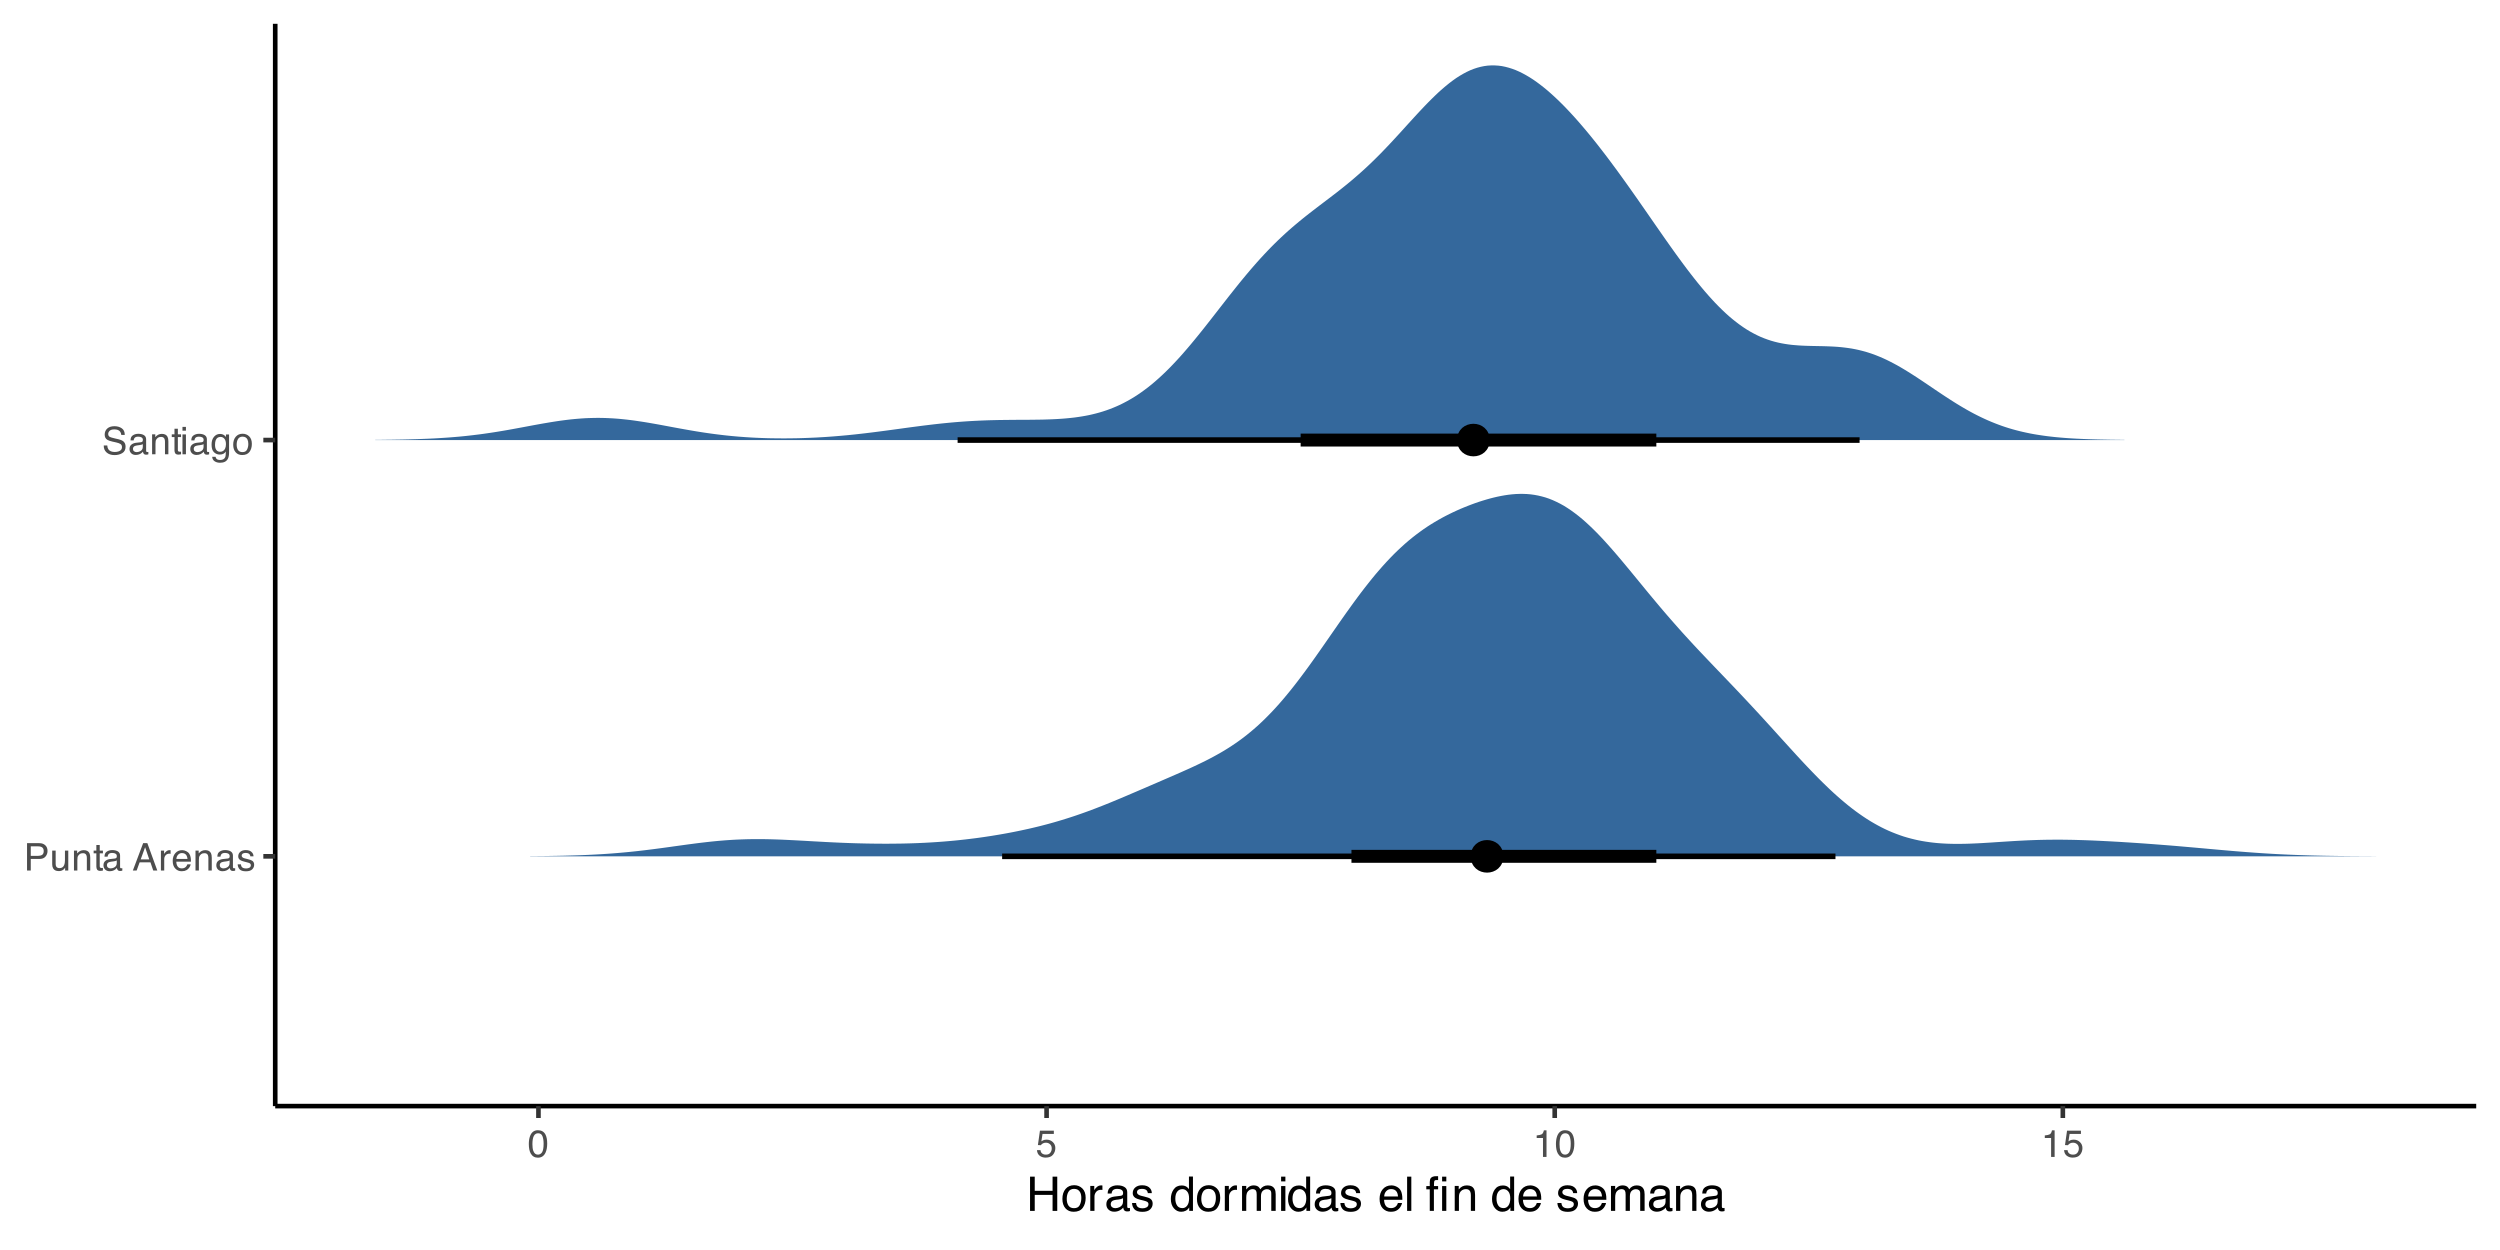 <?xml version="1.0" encoding="UTF-8"?>
<svg xmlns="http://www.w3.org/2000/svg" xmlns:xlink="http://www.w3.org/1999/xlink" width="576" height="288" viewBox="0 0 576 288">
<defs>
<g>
<g id="glyph-0-0">
<path d="M 0.281 0 L 0.281 -6.312 L 5.297 -6.312 L 5.297 0 Z M 4.5 -0.797 L 4.5 -5.516 L 1.078 -5.516 L 1.078 -0.797 Z M 4.5 -0.797 "/>
</g>
<g id="glyph-0-1">
<path d="M 0.75 -6.312 L 3.594 -6.312 C 4.156 -6.312 4.609 -6.148 4.953 -5.828 C 5.297 -5.516 5.469 -5.07 5.469 -4.5 C 5.469 -4.008 5.312 -3.582 5 -3.219 C 4.695 -2.852 4.227 -2.672 3.594 -2.672 L 1.609 -2.672 L 1.609 0 L 0.75 0 Z M 4.594 -4.5 C 4.594 -4.957 4.422 -5.27 4.078 -5.438 C 3.891 -5.531 3.633 -5.578 3.312 -5.578 L 1.609 -5.578 L 1.609 -3.391 L 3.312 -3.391 C 3.695 -3.391 4.004 -3.469 4.234 -3.625 C 4.473 -3.789 4.594 -4.082 4.594 -4.5 Z M 4.594 -4.5 "/>
</g>
<g id="glyph-0-2">
<path d="M 1.344 -4.594 L 1.344 -1.547 C 1.344 -1.305 1.379 -1.113 1.453 -0.969 C 1.586 -0.695 1.844 -0.562 2.219 -0.562 C 2.758 -0.562 3.125 -0.801 3.312 -1.281 C 3.426 -1.539 3.484 -1.895 3.484 -2.344 L 3.484 -4.594 L 4.25 -4.594 L 4.25 0 L 3.516 0 L 3.531 -0.672 C 3.426 -0.504 3.301 -0.359 3.156 -0.234 C 2.863 0.004 2.504 0.125 2.078 0.125 C 1.422 0.125 0.977 -0.094 0.75 -0.531 C 0.613 -0.77 0.547 -1.082 0.547 -1.469 L 0.547 -4.594 Z M 2.406 -4.719 Z M 2.406 -4.719 "/>
</g>
<g id="glyph-0-3">
<path d="M 0.562 -4.594 L 1.297 -4.594 L 1.297 -3.953 C 1.516 -4.211 1.742 -4.398 1.984 -4.516 C 2.234 -4.641 2.508 -4.703 2.812 -4.703 C 3.457 -4.703 3.895 -4.473 4.125 -4.016 C 4.25 -3.766 4.312 -3.41 4.312 -2.953 L 4.312 0 L 3.531 0 L 3.531 -2.906 C 3.531 -3.176 3.488 -3.398 3.406 -3.578 C 3.27 -3.859 3.02 -4 2.656 -4 C 2.477 -4 2.328 -3.984 2.203 -3.953 C 1.992 -3.891 1.812 -3.766 1.656 -3.578 C 1.52 -3.422 1.43 -3.258 1.391 -3.094 C 1.359 -2.938 1.344 -2.707 1.344 -2.406 L 1.344 0 L 0.562 0 Z M 2.391 -4.719 Z M 2.391 -4.719 "/>
</g>
<g id="glyph-0-4">
<path d="M 0.719 -5.891 L 1.5 -5.891 L 1.5 -4.594 L 2.234 -4.594 L 2.234 -3.969 L 1.5 -3.969 L 1.5 -0.969 C 1.5 -0.801 1.555 -0.691 1.672 -0.641 C 1.723 -0.609 1.82 -0.594 1.969 -0.594 C 2 -0.594 2.035 -0.594 2.078 -0.594 C 2.129 -0.594 2.18 -0.598 2.234 -0.609 L 2.234 0 C 2.148 0.02 2.055 0.035 1.953 0.047 C 1.859 0.066 1.758 0.078 1.656 0.078 C 1.289 0.078 1.039 -0.016 0.906 -0.203 C 0.781 -0.391 0.719 -0.629 0.719 -0.922 L 0.719 -3.969 L 0.094 -3.969 L 0.094 -4.594 L 0.719 -4.594 Z M 0.719 -5.891 "/>
</g>
<g id="glyph-0-5">
<path d="M 1.156 -1.219 C 1.156 -1 1.238 -0.82 1.406 -0.688 C 1.57 -0.562 1.766 -0.5 1.984 -0.5 C 2.254 -0.5 2.52 -0.562 2.781 -0.688 C 3.207 -0.895 3.422 -1.238 3.422 -1.719 L 3.422 -2.344 C 3.328 -2.281 3.203 -2.227 3.047 -2.188 C 2.898 -2.145 2.754 -2.117 2.609 -2.109 L 2.141 -2.047 C 1.867 -2.004 1.66 -1.945 1.516 -1.875 C 1.273 -1.738 1.156 -1.52 1.156 -1.219 Z M 3.031 -2.781 C 3.207 -2.812 3.328 -2.891 3.391 -3.016 C 3.422 -3.078 3.438 -3.176 3.438 -3.312 C 3.438 -3.57 3.344 -3.758 3.156 -3.875 C 2.969 -4 2.703 -4.062 2.359 -4.062 C 1.953 -4.062 1.664 -3.953 1.5 -3.734 C 1.406 -3.609 1.344 -3.43 1.312 -3.203 L 0.594 -3.203 C 0.602 -3.766 0.785 -4.156 1.141 -4.375 C 1.492 -4.602 1.906 -4.719 2.375 -4.719 C 2.914 -4.719 3.352 -4.613 3.688 -4.406 C 4.02 -4.195 4.188 -3.875 4.188 -3.438 L 4.188 -0.797 C 4.188 -0.711 4.203 -0.645 4.234 -0.594 C 4.273 -0.551 4.348 -0.531 4.453 -0.531 C 4.484 -0.531 4.52 -0.531 4.562 -0.531 C 4.602 -0.531 4.648 -0.535 4.703 -0.547 L 4.703 0.016 C 4.578 0.055 4.484 0.078 4.422 0.078 C 4.359 0.086 4.273 0.094 4.172 0.094 C 3.898 0.094 3.707 0 3.594 -0.188 C 3.531 -0.281 3.484 -0.422 3.453 -0.609 C 3.297 -0.398 3.07 -0.219 2.781 -0.062 C 2.488 0.082 2.16 0.156 1.797 0.156 C 1.367 0.156 1.02 0.023 0.75 -0.234 C 0.488 -0.492 0.359 -0.816 0.359 -1.203 C 0.359 -1.629 0.488 -1.957 0.75 -2.188 C 1.02 -2.426 1.367 -2.578 1.797 -2.641 Z M 2.391 -4.719 Z M 2.391 -4.719 "/>
</g>
<g id="glyph-0-6">
</g>
<g id="glyph-0-7">
<path d="M 3.906 -2.578 L 2.953 -5.375 L 1.938 -2.578 Z M 2.5 -6.312 L 3.469 -6.312 L 5.766 0 L 4.828 0 L 4.188 -1.891 L 1.688 -1.891 L 1 0 L 0.125 0 Z M 2.5 -6.312 "/>
</g>
<g id="glyph-0-8">
<path d="M 0.594 -4.594 L 1.328 -4.594 L 1.328 -3.812 C 1.379 -3.957 1.523 -4.141 1.766 -4.359 C 2.004 -4.586 2.273 -4.703 2.578 -4.703 C 2.586 -4.703 2.609 -4.695 2.641 -4.688 C 2.68 -4.688 2.742 -4.688 2.828 -4.688 L 2.828 -3.859 C 2.773 -3.867 2.727 -3.875 2.688 -3.875 C 2.656 -3.883 2.617 -3.891 2.578 -3.891 C 2.18 -3.891 1.879 -3.766 1.672 -3.516 C 1.461 -3.266 1.359 -2.973 1.359 -2.641 L 1.359 0 L 0.594 0 Z M 0.594 -4.594 "/>
</g>
<g id="glyph-0-9">
<path d="M 2.484 -4.703 C 2.805 -4.703 3.117 -4.625 3.422 -4.469 C 3.734 -4.32 3.969 -4.125 4.125 -3.875 C 4.281 -3.645 4.383 -3.375 4.438 -3.062 C 4.488 -2.852 4.516 -2.516 4.516 -2.047 L 1.141 -2.047 C 1.148 -1.586 1.258 -1.211 1.469 -0.922 C 1.676 -0.641 1.992 -0.5 2.422 -0.5 C 2.828 -0.5 3.148 -0.633 3.391 -0.906 C 3.523 -1.062 3.625 -1.238 3.688 -1.438 L 4.453 -1.438 C 4.43 -1.27 4.363 -1.082 4.25 -0.875 C 4.133 -0.664 4.004 -0.5 3.859 -0.375 C 3.629 -0.145 3.344 0.008 3 0.094 C 2.812 0.133 2.598 0.156 2.359 0.156 C 1.785 0.156 1.301 -0.051 0.906 -0.469 C 0.508 -0.883 0.312 -1.469 0.312 -2.219 C 0.312 -2.945 0.508 -3.539 0.906 -4 C 1.312 -4.469 1.836 -4.703 2.484 -4.703 Z M 3.719 -2.672 C 3.688 -3.004 3.613 -3.27 3.5 -3.469 C 3.281 -3.844 2.926 -4.031 2.438 -4.031 C 2.082 -4.031 1.785 -3.898 1.547 -3.641 C 1.305 -3.391 1.176 -3.066 1.156 -2.672 Z M 2.406 -4.719 Z M 2.406 -4.719 "/>
</g>
<g id="glyph-0-10">
<path d="M 1.031 -1.438 C 1.051 -1.188 1.113 -0.988 1.219 -0.844 C 1.414 -0.602 1.754 -0.484 2.234 -0.484 C 2.516 -0.484 2.766 -0.539 2.984 -0.656 C 3.203 -0.781 3.312 -0.973 3.312 -1.234 C 3.312 -1.43 3.223 -1.582 3.047 -1.688 C 2.941 -1.75 2.723 -1.82 2.391 -1.906 L 1.781 -2.062 C 1.383 -2.164 1.094 -2.273 0.906 -2.391 C 0.57 -2.598 0.406 -2.891 0.406 -3.266 C 0.406 -3.691 0.562 -4.039 0.875 -4.312 C 1.195 -4.582 1.617 -4.719 2.141 -4.719 C 2.836 -4.719 3.336 -4.516 3.641 -4.109 C 3.836 -3.848 3.93 -3.57 3.922 -3.281 L 3.203 -3.281 C 3.18 -3.457 3.117 -3.613 3.016 -3.75 C 2.836 -3.957 2.531 -4.062 2.094 -4.062 C 1.801 -4.062 1.578 -4.004 1.422 -3.891 C 1.273 -3.773 1.203 -3.629 1.203 -3.453 C 1.203 -3.254 1.301 -3.094 1.5 -2.969 C 1.613 -2.895 1.781 -2.832 2 -2.781 L 2.516 -2.656 C 3.066 -2.52 3.438 -2.391 3.625 -2.266 C 3.926 -2.066 4.078 -1.754 4.078 -1.328 C 4.078 -0.922 3.922 -0.566 3.609 -0.266 C 3.305 0.023 2.832 0.172 2.188 0.172 C 1.508 0.172 1.023 0.02 0.734 -0.281 C 0.453 -0.594 0.301 -0.977 0.281 -1.438 Z M 2.172 -4.719 Z M 2.172 -4.719 "/>
</g>
<g id="glyph-0-11">
<path d="M 1.234 -2.031 C 1.254 -1.676 1.336 -1.383 1.484 -1.156 C 1.766 -0.738 2.266 -0.531 2.984 -0.531 C 3.305 -0.531 3.598 -0.578 3.859 -0.672 C 4.367 -0.848 4.625 -1.164 4.625 -1.625 C 4.625 -1.969 4.516 -2.211 4.297 -2.359 C 4.078 -2.504 3.738 -2.629 3.281 -2.734 L 2.422 -2.922 C 1.859 -3.055 1.461 -3.195 1.234 -3.344 C 0.836 -3.602 0.641 -4 0.641 -4.531 C 0.641 -5.094 0.832 -5.555 1.219 -5.922 C 1.613 -6.285 2.172 -6.469 2.891 -6.469 C 3.555 -6.469 4.117 -6.305 4.578 -5.984 C 5.035 -5.672 5.266 -5.16 5.266 -4.453 L 4.469 -4.453 C 4.426 -4.797 4.332 -5.055 4.188 -5.234 C 3.926 -5.566 3.484 -5.734 2.859 -5.734 C 2.359 -5.734 2 -5.625 1.781 -5.406 C 1.562 -5.195 1.453 -4.953 1.453 -4.672 C 1.453 -4.359 1.578 -4.133 1.828 -4 C 2.004 -3.906 2.391 -3.789 2.984 -3.656 L 3.859 -3.453 C 4.285 -3.348 4.617 -3.211 4.859 -3.047 C 5.254 -2.754 5.453 -2.328 5.453 -1.766 C 5.453 -1.066 5.195 -0.566 4.688 -0.266 C 4.188 0.035 3.598 0.188 2.922 0.188 C 2.141 0.188 1.523 -0.016 1.078 -0.422 C 0.629 -0.816 0.41 -1.352 0.422 -2.031 Z M 2.953 -6.484 Z M 2.953 -6.484 "/>
</g>
<g id="glyph-0-12">
<path d="M 0.562 -4.578 L 1.359 -4.578 L 1.359 0 L 0.562 0 Z M 0.562 -6.312 L 1.359 -6.312 L 1.359 -5.438 L 0.562 -5.438 Z M 0.562 -6.312 "/>
</g>
<g id="glyph-0-13">
<path d="M 2.188 -4.688 C 2.551 -4.688 2.867 -4.598 3.141 -4.422 C 3.285 -4.316 3.43 -4.172 3.578 -3.984 L 3.578 -4.562 L 4.297 -4.562 L 4.297 -0.375 C 4.297 0.207 4.207 0.672 4.031 1.016 C 3.719 1.641 3.113 1.953 2.219 1.953 C 1.727 1.953 1.312 1.836 0.969 1.609 C 0.633 1.391 0.445 1.047 0.406 0.578 L 1.188 0.578 C 1.227 0.773 1.301 0.93 1.406 1.047 C 1.582 1.223 1.859 1.312 2.234 1.312 C 2.828 1.312 3.219 1.098 3.406 0.672 C 3.508 0.43 3.555 -0.004 3.547 -0.641 C 3.391 -0.398 3.203 -0.223 2.984 -0.109 C 2.773 0.004 2.488 0.062 2.125 0.062 C 1.633 0.062 1.203 -0.113 0.828 -0.469 C 0.453 -0.82 0.266 -1.41 0.266 -2.234 C 0.266 -3.004 0.453 -3.602 0.828 -4.031 C 1.203 -4.469 1.656 -4.688 2.188 -4.688 Z M 3.578 -2.312 C 3.578 -2.883 3.457 -3.305 3.219 -3.578 C 2.988 -3.859 2.691 -4 2.328 -4 C 1.785 -4 1.414 -3.742 1.219 -3.234 C 1.113 -2.961 1.062 -2.609 1.062 -2.172 C 1.062 -1.648 1.164 -1.254 1.375 -0.984 C 1.582 -0.711 1.863 -0.578 2.219 -0.578 C 2.77 -0.578 3.16 -0.828 3.391 -1.328 C 3.516 -1.609 3.578 -1.938 3.578 -2.312 Z M 2.281 -4.719 Z M 2.281 -4.719 "/>
</g>
<g id="glyph-0-14">
<path d="M 2.391 -0.5 C 2.898 -0.5 3.25 -0.691 3.438 -1.078 C 3.633 -1.461 3.734 -1.895 3.734 -2.375 C 3.734 -2.801 3.664 -3.148 3.531 -3.422 C 3.312 -3.848 2.938 -4.062 2.406 -4.062 C 1.926 -4.062 1.578 -3.879 1.359 -3.516 C 1.148 -3.16 1.047 -2.727 1.047 -2.219 C 1.047 -1.727 1.148 -1.316 1.359 -0.984 C 1.578 -0.66 1.922 -0.5 2.391 -0.5 Z M 2.422 -4.734 C 3.016 -4.734 3.516 -4.535 3.922 -4.141 C 4.336 -3.742 4.547 -3.16 4.547 -2.391 C 4.547 -1.648 4.363 -1.035 4 -0.547 C 3.633 -0.066 3.07 0.172 2.312 0.172 C 1.688 0.172 1.188 -0.039 0.812 -0.469 C 0.438 -0.895 0.25 -1.473 0.25 -2.203 C 0.25 -2.973 0.445 -3.586 0.844 -4.047 C 1.238 -4.504 1.766 -4.734 2.422 -4.734 Z M 2.391 -4.719 Z M 2.391 -4.719 "/>
</g>
<g id="glyph-0-15">
<path d="M 2.375 -6.156 C 3.176 -6.156 3.754 -5.828 4.109 -5.172 C 4.379 -4.66 4.516 -3.961 4.516 -3.078 C 4.516 -2.242 4.391 -1.555 4.141 -1.016 C 3.785 -0.223 3.195 0.172 2.375 0.172 C 1.633 0.172 1.082 -0.148 0.719 -0.797 C 0.426 -1.328 0.281 -2.047 0.281 -2.953 C 0.281 -3.648 0.367 -4.25 0.547 -4.75 C 0.879 -5.688 1.488 -6.156 2.375 -6.156 Z M 2.375 -0.531 C 2.77 -0.531 3.086 -0.707 3.328 -1.062 C 3.566 -1.426 3.688 -2.086 3.688 -3.047 C 3.688 -3.754 3.598 -4.332 3.422 -4.781 C 3.254 -5.227 2.922 -5.453 2.422 -5.453 C 1.973 -5.453 1.641 -5.238 1.422 -4.812 C 1.211 -4.383 1.109 -3.754 1.109 -2.922 C 1.109 -2.297 1.176 -1.789 1.312 -1.406 C 1.52 -0.82 1.875 -0.531 2.375 -0.531 Z M 2.375 -0.531 "/>
</g>
<g id="glyph-0-16">
<path d="M 1.094 -1.562 C 1.133 -1.125 1.336 -0.82 1.703 -0.656 C 1.879 -0.57 2.094 -0.531 2.344 -0.531 C 2.801 -0.531 3.141 -0.676 3.359 -0.969 C 3.578 -1.258 3.688 -1.582 3.688 -1.938 C 3.688 -2.363 3.555 -2.691 3.297 -2.922 C 3.035 -3.16 2.719 -3.281 2.344 -3.281 C 2.082 -3.281 1.852 -3.227 1.656 -3.125 C 1.469 -3.02 1.305 -2.879 1.172 -2.703 L 0.5 -2.734 L 0.969 -6.047 L 4.172 -6.047 L 4.172 -5.297 L 1.562 -5.297 L 1.297 -3.594 C 1.43 -3.695 1.566 -3.773 1.703 -3.828 C 1.93 -3.93 2.195 -3.984 2.5 -3.984 C 3.062 -3.984 3.535 -3.801 3.922 -3.438 C 4.316 -3.07 4.516 -2.609 4.516 -2.047 C 4.516 -1.461 4.332 -0.945 3.969 -0.5 C 3.613 -0.062 3.047 0.156 2.266 0.156 C 1.754 0.156 1.305 0.016 0.922 -0.266 C 0.547 -0.547 0.332 -0.977 0.281 -1.562 Z M 1.094 -1.562 "/>
</g>
<g id="glyph-0-17">
<path d="M 0.844 -4.359 L 0.844 -4.953 C 1.395 -5.004 1.781 -5.094 2 -5.219 C 2.227 -5.344 2.395 -5.645 2.5 -6.125 L 3.109 -6.125 L 3.109 0 L 2.297 0 L 2.297 -4.359 Z M 0.844 -4.359 "/>
</g>
<g id="glyph-1-0">
<path d="M 0.359 0 L 0.359 -7.891 L 6.625 -7.891 L 6.625 0 Z M 5.625 -0.984 L 5.625 -6.906 L 1.344 -6.906 L 1.344 -0.984 Z M 5.625 -0.984 "/>
</g>
<g id="glyph-1-1">
<path d="M 0.859 -7.891 L 1.938 -7.891 L 1.938 -4.625 L 6.047 -4.625 L 6.047 -7.891 L 7.125 -7.891 L 7.125 0 L 6.047 0 L 6.047 -3.688 L 1.938 -3.688 L 1.938 0 L 0.859 0 Z M 0.859 -7.891 "/>
</g>
<g id="glyph-1-2">
<path d="M 2.984 -0.625 C 3.629 -0.625 4.07 -0.863 4.312 -1.344 C 4.551 -1.832 4.672 -2.375 4.672 -2.969 C 4.672 -3.508 4.582 -3.945 4.406 -4.281 C 4.133 -4.812 3.664 -5.078 3 -5.078 C 2.406 -5.078 1.973 -4.848 1.703 -4.391 C 1.441 -3.941 1.312 -3.398 1.312 -2.766 C 1.312 -2.148 1.441 -1.641 1.703 -1.234 C 1.973 -0.828 2.398 -0.625 2.984 -0.625 Z M 3.031 -5.922 C 3.77 -5.922 4.395 -5.672 4.906 -5.172 C 5.414 -4.68 5.672 -3.957 5.672 -3 C 5.672 -2.07 5.445 -1.305 5 -0.703 C 4.551 -0.098 3.852 0.203 2.906 0.203 C 2.113 0.203 1.484 -0.062 1.016 -0.594 C 0.547 -1.125 0.312 -1.844 0.312 -2.75 C 0.312 -3.719 0.555 -4.488 1.047 -5.062 C 1.535 -5.633 2.195 -5.922 3.031 -5.922 Z M 3 -5.891 Z M 3 -5.891 "/>
</g>
<g id="glyph-1-3">
<path d="M 0.734 -5.75 L 1.656 -5.75 L 1.656 -4.766 C 1.727 -4.953 1.91 -5.18 2.203 -5.453 C 2.492 -5.734 2.832 -5.875 3.219 -5.875 C 3.238 -5.875 3.27 -5.875 3.312 -5.875 C 3.352 -5.875 3.426 -5.867 3.531 -5.859 L 3.531 -4.828 C 3.477 -4.836 3.426 -4.844 3.375 -4.844 C 3.32 -4.852 3.27 -4.859 3.219 -4.859 C 2.727 -4.859 2.352 -4.703 2.094 -4.391 C 1.832 -4.078 1.703 -3.719 1.703 -3.312 L 1.703 0 L 0.734 0 Z M 0.734 -5.75 "/>
</g>
<g id="glyph-1-4">
<path d="M 1.453 -1.531 C 1.453 -1.25 1.551 -1.023 1.75 -0.859 C 1.957 -0.703 2.203 -0.625 2.484 -0.625 C 2.816 -0.625 3.145 -0.703 3.469 -0.859 C 4.008 -1.117 4.281 -1.551 4.281 -2.156 L 4.281 -2.922 C 4.156 -2.848 4 -2.785 3.812 -2.734 C 3.633 -2.691 3.453 -2.656 3.266 -2.625 L 2.688 -2.562 C 2.332 -2.508 2.066 -2.438 1.891 -2.344 C 1.598 -2.164 1.453 -1.895 1.453 -1.531 Z M 3.797 -3.484 C 4.016 -3.516 4.16 -3.609 4.234 -3.766 C 4.273 -3.848 4.297 -3.973 4.297 -4.141 C 4.297 -4.461 4.176 -4.695 3.938 -4.844 C 3.707 -5 3.375 -5.078 2.938 -5.078 C 2.438 -5.078 2.082 -4.941 1.875 -4.672 C 1.75 -4.516 1.672 -4.289 1.641 -4 L 0.734 -4 C 0.754 -4.707 0.984 -5.195 1.422 -5.469 C 1.867 -5.75 2.383 -5.891 2.969 -5.891 C 3.645 -5.891 4.191 -5.758 4.609 -5.5 C 5.035 -5.25 5.25 -4.848 5.25 -4.297 L 5.25 -0.984 C 5.25 -0.891 5.266 -0.812 5.297 -0.75 C 5.336 -0.688 5.426 -0.656 5.562 -0.656 C 5.602 -0.656 5.648 -0.656 5.703 -0.656 C 5.766 -0.664 5.82 -0.676 5.875 -0.688 L 5.875 0.031 C 5.727 0.07 5.613 0.098 5.531 0.109 C 5.457 0.117 5.352 0.125 5.219 0.125 C 4.883 0.125 4.641 0.004 4.484 -0.234 C 4.41 -0.359 4.359 -0.535 4.328 -0.766 C 4.129 -0.504 3.844 -0.281 3.469 -0.094 C 3.102 0.094 2.695 0.188 2.25 0.188 C 1.719 0.188 1.281 0.023 0.938 -0.297 C 0.602 -0.617 0.438 -1.023 0.438 -1.516 C 0.438 -2.047 0.602 -2.457 0.938 -2.75 C 1.27 -3.039 1.707 -3.223 2.25 -3.297 Z M 2.984 -5.891 Z M 2.984 -5.891 "/>
</g>
<g id="glyph-1-5">
<path d="M 1.281 -1.812 C 1.312 -1.488 1.395 -1.238 1.531 -1.062 C 1.77 -0.75 2.191 -0.594 2.797 -0.594 C 3.148 -0.594 3.461 -0.672 3.734 -0.828 C 4.004 -0.984 4.141 -1.223 4.141 -1.547 C 4.141 -1.797 4.031 -1.984 3.812 -2.109 C 3.676 -2.191 3.398 -2.285 2.984 -2.391 L 2.219 -2.578 C 1.727 -2.703 1.367 -2.836 1.141 -2.984 C 0.723 -3.254 0.516 -3.617 0.516 -4.078 C 0.516 -4.617 0.707 -5.055 1.094 -5.391 C 1.488 -5.734 2.02 -5.906 2.688 -5.906 C 3.551 -5.906 4.176 -5.648 4.562 -5.141 C 4.801 -4.816 4.914 -4.469 4.906 -4.094 L 4 -4.094 C 3.977 -4.312 3.898 -4.508 3.766 -4.688 C 3.547 -4.945 3.16 -5.078 2.609 -5.078 C 2.242 -5.078 1.969 -5.004 1.781 -4.859 C 1.594 -4.723 1.5 -4.539 1.5 -4.312 C 1.5 -4.062 1.625 -3.863 1.875 -3.719 C 2.008 -3.625 2.219 -3.539 2.5 -3.469 L 3.141 -3.312 C 3.836 -3.145 4.301 -2.984 4.531 -2.828 C 4.914 -2.578 5.109 -2.191 5.109 -1.672 C 5.109 -1.148 4.91 -0.703 4.516 -0.328 C 4.129 0.035 3.539 0.219 2.75 0.219 C 1.895 0.219 1.285 0.023 0.922 -0.359 C 0.566 -0.754 0.379 -1.238 0.359 -1.812 Z M 2.719 -5.891 Z M 2.719 -5.891 "/>
</g>
<g id="glyph-1-6">
</g>
<g id="glyph-1-7">
<path d="M 1.328 -2.812 C 1.328 -2.195 1.457 -1.68 1.719 -1.266 C 1.977 -0.848 2.395 -0.641 2.969 -0.641 C 3.414 -0.641 3.781 -0.832 4.062 -1.219 C 4.352 -1.602 4.5 -2.156 4.5 -2.875 C 4.5 -3.602 4.348 -4.141 4.047 -4.484 C 3.754 -4.836 3.391 -5.016 2.953 -5.016 C 2.473 -5.016 2.082 -4.828 1.781 -4.453 C 1.477 -4.078 1.328 -3.531 1.328 -2.812 Z M 2.781 -5.859 C 3.219 -5.859 3.586 -5.766 3.891 -5.578 C 4.055 -5.473 4.25 -5.285 4.469 -5.016 L 4.469 -7.922 L 5.391 -7.922 L 5.391 0 L 4.531 0 L 4.531 -0.797 C 4.301 -0.441 4.031 -0.188 3.719 -0.031 C 3.414 0.125 3.066 0.203 2.672 0.203 C 2.023 0.203 1.469 -0.062 1 -0.594 C 0.531 -1.133 0.297 -1.852 0.297 -2.75 C 0.297 -3.594 0.508 -4.32 0.938 -4.938 C 1.363 -5.551 1.977 -5.859 2.781 -5.859 Z M 2.781 -5.859 "/>
</g>
<g id="glyph-1-8">
<path d="M 0.703 -5.75 L 1.672 -5.75 L 1.672 -4.938 C 1.898 -5.219 2.102 -5.422 2.281 -5.547 C 2.602 -5.766 2.969 -5.875 3.375 -5.875 C 3.832 -5.875 4.203 -5.766 4.484 -5.547 C 4.641 -5.41 4.781 -5.219 4.906 -4.969 C 5.125 -5.281 5.379 -5.508 5.672 -5.656 C 5.961 -5.801 6.285 -5.875 6.641 -5.875 C 7.41 -5.875 7.938 -5.598 8.219 -5.047 C 8.375 -4.742 8.453 -4.336 8.453 -3.828 L 8.453 0 L 7.438 0 L 7.438 -4 C 7.438 -4.383 7.344 -4.645 7.156 -4.781 C 6.969 -4.926 6.734 -5 6.453 -5 C 6.078 -5 5.75 -4.867 5.469 -4.609 C 5.195 -4.359 5.062 -3.938 5.062 -3.344 L 5.062 0 L 4.078 0 L 4.078 -3.75 C 4.078 -4.145 4.031 -4.43 3.938 -4.609 C 3.789 -4.879 3.52 -5.016 3.125 -5.016 C 2.758 -5.016 2.426 -4.867 2.125 -4.578 C 1.82 -4.297 1.672 -3.785 1.672 -3.047 L 1.672 0 L 0.703 0 Z M 0.703 -5.75 "/>
</g>
<g id="glyph-1-9">
<path d="M 0.703 -5.719 L 1.688 -5.719 L 1.688 0 L 0.703 0 Z M 0.703 -7.891 L 1.688 -7.891 L 1.688 -6.797 L 0.703 -6.797 Z M 0.703 -7.891 "/>
</g>
<g id="glyph-1-10">
<path d="M 3.109 -5.875 C 3.516 -5.875 3.906 -5.781 4.281 -5.594 C 4.664 -5.406 4.961 -5.156 5.172 -4.844 C 5.359 -4.562 5.484 -4.223 5.547 -3.828 C 5.609 -3.566 5.641 -3.145 5.641 -2.562 L 1.422 -2.562 C 1.441 -1.977 1.578 -1.508 1.828 -1.156 C 2.086 -0.812 2.488 -0.641 3.031 -0.641 C 3.539 -0.641 3.945 -0.805 4.25 -1.141 C 4.414 -1.328 4.535 -1.551 4.609 -1.812 L 5.562 -1.812 C 5.531 -1.594 5.441 -1.352 5.297 -1.094 C 5.16 -0.832 5.004 -0.625 4.828 -0.469 C 4.535 -0.176 4.176 0.02 3.75 0.125 C 3.508 0.176 3.242 0.203 2.953 0.203 C 2.234 0.203 1.625 -0.055 1.125 -0.578 C 0.633 -1.098 0.391 -1.828 0.391 -2.766 C 0.391 -3.691 0.641 -4.441 1.141 -5.016 C 1.641 -5.586 2.297 -5.875 3.109 -5.875 Z M 4.641 -3.328 C 4.609 -3.754 4.52 -4.094 4.375 -4.344 C 4.102 -4.801 3.66 -5.031 3.047 -5.031 C 2.598 -5.031 2.223 -4.867 1.922 -4.547 C 1.629 -4.234 1.473 -3.828 1.453 -3.328 Z M 3.016 -5.891 Z M 3.016 -5.891 "/>
</g>
<g id="glyph-1-11">
<path d="M 0.734 -7.891 L 1.703 -7.891 L 1.703 0 L 0.734 0 Z M 0.734 -7.891 "/>
</g>
<g id="glyph-1-12">
<path d="M 0.953 -6.625 C 0.961 -7.031 1.031 -7.328 1.156 -7.516 C 1.383 -7.836 1.82 -8 2.469 -8 C 2.531 -8 2.594 -8 2.656 -8 C 2.719 -8 2.789 -7.992 2.875 -7.984 L 2.875 -7.094 C 2.77 -7.102 2.695 -7.109 2.656 -7.109 C 2.613 -7.109 2.57 -7.109 2.531 -7.109 C 2.238 -7.109 2.062 -7.031 2 -6.875 C 1.945 -6.727 1.922 -6.344 1.922 -5.719 L 2.875 -5.719 L 2.875 -4.969 L 1.906 -4.969 L 1.906 0 L 0.953 0 L 0.953 -4.969 L 0.156 -4.969 L 0.156 -5.719 L 0.953 -5.719 Z M 3.797 -6.797 L 3.797 -7.891 L 4.766 -7.891 L 4.766 -6.797 Z M 3.797 -5.719 L 4.766 -5.719 L 4.766 0 L 3.797 0 Z M 3.797 -5.719 "/>
</g>
<g id="glyph-1-13">
<path d="M 0.703 -5.75 L 1.625 -5.75 L 1.625 -4.938 C 1.895 -5.27 2.18 -5.508 2.484 -5.656 C 2.797 -5.801 3.133 -5.875 3.5 -5.875 C 4.32 -5.875 4.875 -5.594 5.156 -5.031 C 5.312 -4.719 5.391 -4.27 5.391 -3.688 L 5.391 0 L 4.422 0 L 4.422 -3.625 C 4.422 -3.977 4.367 -4.258 4.266 -4.469 C 4.086 -4.832 3.773 -5.016 3.328 -5.016 C 3.098 -5.016 2.91 -4.988 2.766 -4.938 C 2.492 -4.863 2.258 -4.707 2.062 -4.469 C 1.906 -4.281 1.801 -4.082 1.75 -3.875 C 1.695 -3.676 1.672 -3.391 1.672 -3.016 L 1.672 0 L 0.703 0 Z M 2.984 -5.891 Z M 2.984 -5.891 "/>
</g>
</g>
<clipPath id="clip-0">
<path clip-rule="nonzero" d="M 63.41 5.48 L 570.52 5.48 L 570.52 254.852 L 63.41 254.852 Z M 63.41 5.48 "/>
</clipPath>
</defs>
<rect x="-57.6" y="-28.8" width="691.2" height="345.6" fill="rgb(100%, 100%, 100%)" fill-opacity="1"/>
<rect x="-57.6" y="-28.8" width="691.2" height="345.6" fill="rgb(100%, 100%, 100%)" fill-opacity="1"/>
<path fill="none" stroke-width="1.067" stroke-linecap="round" stroke-linejoin="round" stroke="rgb(100%, 100%, 100%)" stroke-opacity="1" stroke-miterlimit="10" d="M 0 288 L 576 288 L 576 0 L 0 0 Z M 0 288 "/>
<g clip-path="url(#clip-0)">
<path fill-rule="nonzero" fill="rgb(100%, 100%, 100%)" fill-opacity="1" d="M 63.41 254.848 L 570.52 254.848 L 570.52 5.477 L 63.41 5.477 Z M 63.41 254.848 "/>
</g>
<path fill-rule="nonzero" fill="rgb(20.392%, 40.784%, 61.176%)" fill-opacity="1" d="M 86.461 101.348 L 87.266 101.344 L 88.074 101.336 L 88.879 101.324 L 89.684 101.316 L 90.492 101.305 L 91.297 101.289 L 92.102 101.277 L 92.91 101.262 L 94.52 101.223 L 95.328 101.199 L 96.133 101.176 L 96.938 101.145 L 97.746 101.113 L 98.551 101.082 L 99.359 101.043 L 100.164 101.004 L 100.969 100.957 L 101.777 100.906 L 102.582 100.855 L 103.387 100.797 L 104.195 100.734 L 105 100.668 L 105.805 100.598 L 106.613 100.52 L 107.418 100.438 L 108.223 100.348 L 109.031 100.254 L 109.836 100.156 L 110.641 100.055 L 111.449 99.945 L 113.059 99.711 L 113.867 99.586 L 114.672 99.457 L 115.477 99.324 L 116.285 99.188 L 117.09 99.047 L 117.895 98.902 L 118.703 98.754 L 120.312 98.457 L 121.121 98.305 L 121.926 98.156 L 122.73 98.004 L 123.539 97.855 L 125.148 97.566 L 125.957 97.43 L 126.762 97.293 L 127.566 97.164 L 128.375 97.039 L 129.18 96.922 L 129.984 96.816 L 130.793 96.715 L 131.598 96.621 L 132.402 96.543 L 133.211 96.473 L 134.016 96.41 L 134.82 96.359 L 135.629 96.324 L 136.434 96.301 L 137.238 96.285 L 138.047 96.281 L 138.852 96.293 L 139.656 96.316 L 140.465 96.352 L 141.27 96.395 L 142.074 96.453 L 142.883 96.52 L 143.688 96.602 L 144.492 96.688 L 145.301 96.785 L 146.105 96.891 L 146.91 97.008 L 147.719 97.129 L 148.523 97.254 L 149.328 97.387 L 150.137 97.527 L 150.941 97.668 L 151.746 97.812 L 152.555 97.961 L 153.359 98.113 L 154.164 98.262 L 154.973 98.414 L 156.582 98.711 L 157.391 98.855 L 158.195 99 L 159 99.141 L 159.809 99.281 L 160.613 99.414 L 161.418 99.543 L 162.227 99.668 L 163.031 99.785 L 163.836 99.898 L 164.645 100.008 L 165.449 100.109 L 166.254 100.207 L 167.062 100.301 L 167.867 100.387 L 168.672 100.465 L 169.48 100.539 L 170.285 100.609 L 171.09 100.668 L 171.898 100.727 L 172.703 100.777 L 173.508 100.824 L 174.316 100.863 L 175.121 100.898 L 175.926 100.926 L 176.734 100.953 L 177.539 100.973 L 178.348 100.984 L 179.152 100.996 L 179.957 101 L 180.766 101.004 L 182.375 100.988 L 183.184 100.977 L 183.988 100.961 L 184.793 100.938 L 185.602 100.91 L 186.406 100.879 L 187.211 100.844 L 188.02 100.809 L 189.629 100.715 L 190.438 100.664 L 192.047 100.547 L 192.855 100.48 L 193.66 100.414 L 194.465 100.34 L 195.273 100.266 L 196.883 100.102 L 197.691 100.012 L 198.496 99.922 L 199.301 99.828 L 200.109 99.73 L 200.914 99.633 L 201.719 99.531 L 202.527 99.426 L 204.137 99.215 L 204.945 99.105 L 206.555 98.887 L 207.363 98.777 L 208.168 98.664 L 208.973 98.555 L 209.781 98.445 L 211.391 98.234 L 212.199 98.129 L 213.004 98.027 L 213.809 97.93 L 214.617 97.832 L 215.422 97.738 L 216.227 97.648 L 217.035 97.562 L 217.84 97.48 L 218.645 97.402 L 219.453 97.328 L 220.258 97.258 L 221.062 97.195 L 221.871 97.133 L 222.676 97.078 L 223.48 97.027 L 224.289 96.98 L 225.898 96.902 L 226.707 96.871 L 227.512 96.84 L 228.316 96.816 L 229.125 96.797 L 229.93 96.777 L 230.734 96.766 L 231.543 96.754 L 233.152 96.738 L 233.961 96.73 L 235.57 96.723 L 236.379 96.719 L 237.184 96.715 L 237.988 96.707 L 238.797 96.695 L 239.602 96.684 L 240.406 96.668 L 241.215 96.645 L 242.02 96.617 L 242.824 96.582 L 243.633 96.539 L 244.438 96.488 L 245.242 96.43 L 246.051 96.355 L 246.855 96.273 L 247.66 96.18 L 248.469 96.066 L 249.273 95.941 L 250.078 95.801 L 250.887 95.645 L 251.691 95.461 L 252.496 95.262 L 253.305 95.043 L 254.109 94.801 L 254.914 94.535 L 255.723 94.242 L 256.527 93.926 L 257.332 93.586 L 258.141 93.219 L 258.945 92.812 L 259.754 92.383 L 260.559 91.926 L 261.363 91.441 L 262.172 90.918 L 262.977 90.363 L 263.781 89.777 L 264.59 89.164 L 265.395 88.52 L 266.199 87.836 L 267.008 87.121 L 267.812 86.383 L 268.617 85.613 L 269.426 84.809 L 270.23 83.977 L 271.035 83.121 L 271.844 82.242 L 272.648 81.332 L 273.453 80.402 L 274.262 79.453 L 275.066 78.484 L 275.871 77.5 L 276.68 76.5 L 277.484 75.488 L 278.289 74.469 L 279.098 73.438 L 279.902 72.406 L 280.707 71.371 L 281.516 70.336 L 282.32 69.301 L 283.125 68.273 L 283.934 67.254 L 284.738 66.242 L 285.543 65.238 L 286.352 64.25 L 287.156 63.281 L 287.961 62.328 L 288.77 61.387 L 289.574 60.469 L 290.379 59.574 L 291.188 58.699 L 291.992 57.844 L 292.797 57.008 L 293.605 56.199 L 294.41 55.41 L 295.215 54.645 L 296.023 53.898 L 296.828 53.168 L 297.633 52.465 L 298.441 51.777 L 299.246 51.102 L 300.051 50.441 L 300.859 49.797 L 301.664 49.164 L 302.469 48.539 L 303.277 47.918 L 304.082 47.305 L 304.887 46.695 L 305.695 46.082 L 307.305 44.855 L 308.113 44.23 L 308.918 43.598 L 309.723 42.953 L 310.531 42.301 L 311.336 41.633 L 312.141 40.945 L 312.949 40.246 L 313.754 39.531 L 314.559 38.797 L 315.367 38.043 L 316.172 37.273 L 316.977 36.484 L 317.785 35.68 L 318.59 34.855 L 319.395 34.016 L 320.203 33.164 L 321.008 32.301 L 321.812 31.426 L 322.621 30.547 L 323.426 29.66 L 324.23 28.77 L 325.039 27.883 L 325.844 27 L 326.648 26.125 L 327.457 25.262 L 328.262 24.41 L 329.066 23.582 L 329.875 22.773 L 330.68 21.988 L 331.484 21.227 L 332.293 20.504 L 333.098 19.82 L 333.902 19.168 L 334.711 18.555 L 335.516 17.984 L 336.32 17.469 L 337.129 16.996 L 337.934 16.57 L 338.742 16.188 L 339.547 15.871 L 340.352 15.605 L 341.16 15.391 L 341.965 15.227 L 342.77 15.117 L 343.578 15.07 L 344.383 15.074 L 345.188 15.121 L 345.996 15.223 L 346.801 15.387 L 347.605 15.598 L 348.414 15.852 L 349.219 16.152 L 350.023 16.504 L 350.832 16.906 L 351.637 17.344 L 352.441 17.82 L 353.25 18.34 L 354.055 18.902 L 354.859 19.5 L 355.668 20.133 L 356.473 20.793 L 357.277 21.496 L 358.086 22.227 L 358.891 22.984 L 359.695 23.77 L 360.504 24.582 L 361.309 25.426 L 362.113 26.289 L 362.922 27.176 L 363.727 28.086 L 364.531 29.02 L 365.34 29.973 L 366.145 30.941 L 366.949 31.93 L 367.758 32.941 L 368.562 33.969 L 369.367 35.008 L 370.176 36.062 L 370.98 37.133 L 371.785 38.219 L 372.594 39.312 L 373.398 40.422 L 374.203 41.539 L 375.012 42.668 L 375.816 43.805 L 376.621 44.945 L 377.43 46.098 L 379.039 48.41 L 379.848 49.574 L 381.457 51.895 L 382.266 53.055 L 383.07 54.211 L 383.875 55.359 L 384.684 56.504 L 385.488 57.633 L 386.293 58.754 L 387.102 59.859 L 387.906 60.953 L 388.711 62.027 L 389.52 63.082 L 390.324 64.113 L 391.129 65.125 L 391.938 66.109 L 392.742 67.066 L 393.547 67.992 L 394.355 68.891 L 395.16 69.762 L 395.965 70.586 L 396.773 71.383 L 397.578 72.145 L 398.383 72.871 L 399.191 73.551 L 399.996 74.191 L 400.801 74.797 L 401.609 75.367 L 402.414 75.895 L 403.219 76.379 L 404.027 76.824 L 404.832 77.234 L 405.637 77.609 L 406.445 77.938 L 407.25 78.234 L 408.055 78.5 L 408.863 78.73 L 409.668 78.93 L 410.473 79.098 L 411.281 79.242 L 412.086 79.363 L 412.891 79.461 L 413.699 79.531 L 414.504 79.594 L 415.309 79.637 L 416.117 79.672 L 416.922 79.695 L 417.727 79.715 L 418.535 79.73 L 419.34 79.746 L 420.148 79.762 L 420.953 79.789 L 421.758 79.82 L 422.566 79.859 L 423.371 79.914 L 424.176 79.984 L 424.984 80.074 L 425.789 80.18 L 426.594 80.301 L 427.402 80.453 L 428.207 80.625 L 429.012 80.824 L 429.82 81.039 L 430.625 81.289 L 431.43 81.562 L 432.238 81.859 L 433.043 82.184 L 433.848 82.527 L 434.656 82.902 L 435.461 83.301 L 436.266 83.719 L 437.074 84.152 L 437.879 84.613 L 438.684 85.09 L 439.492 85.582 L 440.297 86.086 L 441.102 86.602 L 441.91 87.129 L 442.715 87.664 L 443.52 88.203 L 444.328 88.746 L 445.938 89.84 L 446.746 90.379 L 447.551 90.918 L 448.355 91.449 L 449.164 91.973 L 449.969 92.488 L 450.773 92.992 L 451.582 93.484 L 452.387 93.961 L 453.191 94.426 L 454 94.875 L 454.805 95.309 L 455.609 95.719 L 456.418 96.117 L 457.223 96.496 L 458.027 96.859 L 458.836 97.203 L 459.641 97.527 L 460.445 97.836 L 461.254 98.129 L 462.059 98.402 L 462.863 98.656 L 463.672 98.895 L 464.477 99.117 L 465.281 99.324 L 466.09 99.516 L 466.895 99.691 L 467.699 99.859 L 468.508 100.012 L 469.312 100.148 L 470.117 100.273 L 470.926 100.391 L 471.73 100.5 L 472.535 100.594 L 473.344 100.684 L 474.148 100.762 L 474.953 100.832 L 475.762 100.898 L 476.566 100.957 L 477.371 101.008 L 478.18 101.055 L 479.789 101.133 L 480.598 101.164 L 481.402 101.195 L 482.207 101.219 L 483.016 101.242 L 483.82 101.262 L 484.625 101.277 L 485.434 101.293 L 486.238 101.309 L 487.043 101.32 L 487.852 101.328 L 488.656 101.34 L 489.461 101.348 L 489.461 101.391 L 86.461 101.391 Z M 86.461 101.348 "/>
<path fill-rule="nonzero" fill="rgb(20.392%, 40.784%, 61.176%)" fill-opacity="1" d="M 122.113 197.262 L 122.965 197.254 L 123.812 197.246 L 125.516 197.23 L 126.367 197.219 L 127.215 197.203 L 128.066 197.191 L 128.918 197.172 L 129.77 197.156 L 130.621 197.133 L 131.469 197.109 L 132.32 197.086 L 133.172 197.059 L 134.023 197.027 L 134.875 196.992 L 135.723 196.953 L 136.574 196.914 L 138.277 196.82 L 139.125 196.766 L 139.977 196.711 L 140.828 196.648 L 141.68 196.582 L 142.531 196.512 L 143.379 196.438 L 144.23 196.359 L 145.082 196.277 L 145.934 196.188 L 146.781 196.098 L 148.484 195.902 L 150.188 195.691 L 151.035 195.582 L 152.738 195.355 L 154.441 195.121 L 155.289 195 L 157.844 194.648 L 158.691 194.531 L 159.543 194.422 L 160.395 194.309 L 161.246 194.203 L 162.098 194.102 L 162.945 194.004 L 163.797 193.91 L 164.648 193.824 L 165.5 193.742 L 166.352 193.672 L 167.199 193.602 L 168.051 193.543 L 168.902 193.488 L 169.754 193.445 L 170.602 193.41 L 171.453 193.379 L 172.305 193.355 L 173.156 193.34 L 174.008 193.332 L 174.855 193.332 L 175.707 193.336 L 176.559 193.348 L 177.41 193.367 L 178.258 193.391 L 179.109 193.418 L 179.961 193.449 L 181.664 193.527 L 182.512 193.57 L 183.363 193.613 L 185.918 193.754 L 186.766 193.805 L 189.32 193.945 L 190.168 193.992 L 191.871 194.078 L 193.574 194.156 L 194.422 194.191 L 196.125 194.254 L 196.977 194.281 L 197.824 194.305 L 199.527 194.344 L 200.379 194.359 L 201.23 194.371 L 202.078 194.383 L 203.781 194.391 L 204.633 194.391 L 205.484 194.383 L 206.332 194.375 L 207.184 194.367 L 208.035 194.352 L 208.887 194.332 L 209.734 194.309 L 210.586 194.281 L 211.438 194.25 L 213.141 194.172 L 213.988 194.125 L 214.84 194.074 L 215.691 194.02 L 216.543 193.961 L 217.391 193.895 L 218.242 193.824 L 219.094 193.75 L 219.945 193.672 L 220.797 193.586 L 221.645 193.492 L 222.496 193.398 L 223.348 193.297 L 224.199 193.191 L 225.051 193.082 L 225.898 192.965 L 226.75 192.844 L 228.453 192.586 L 229.301 192.445 L 230.152 192.305 L 231.004 192.156 L 231.855 192.004 L 232.707 191.844 L 233.555 191.68 L 234.406 191.508 L 235.258 191.332 L 236.109 191.148 L 236.961 190.961 L 237.809 190.766 L 238.66 190.562 L 239.512 190.355 L 240.363 190.137 L 241.211 189.914 L 242.062 189.684 L 242.914 189.445 L 243.766 189.195 L 244.617 188.941 L 245.465 188.68 L 246.316 188.41 L 247.168 188.133 L 248.02 187.848 L 248.867 187.555 L 249.719 187.254 L 250.57 186.945 L 251.422 186.629 L 252.273 186.309 L 253.121 185.98 L 253.973 185.648 L 254.824 185.309 L 255.676 184.965 L 256.527 184.613 L 257.375 184.262 L 258.227 183.906 L 259.078 183.547 L 259.93 183.184 L 260.777 182.82 L 261.629 182.457 L 262.48 182.09 L 263.332 181.727 L 264.184 181.359 L 265.031 180.992 L 266.734 180.258 L 267.586 179.887 L 268.434 179.52 L 269.285 179.152 L 271.84 178.039 L 272.688 177.66 L 273.539 177.281 L 274.391 176.895 L 275.242 176.5 L 276.094 176.098 L 276.941 175.688 L 277.793 175.27 L 278.645 174.832 L 279.496 174.383 L 280.344 173.918 L 281.195 173.438 L 282.047 172.938 L 282.898 172.41 L 283.75 171.863 L 284.598 171.293 L 285.449 170.695 L 286.301 170.07 L 287.152 169.414 L 288 168.727 L 288.852 168.012 L 289.703 167.266 L 290.555 166.477 L 291.406 165.66 L 292.254 164.809 L 293.105 163.93 L 293.957 163.012 L 294.809 162.059 L 295.66 161.074 L 296.508 160.059 L 297.359 159.02 L 298.211 157.945 L 299.062 156.844 L 299.91 155.719 L 300.762 154.574 L 301.613 153.41 L 302.465 152.223 L 303.316 151.023 L 304.164 149.816 L 305.016 148.598 L 306.719 146.145 L 307.57 144.922 L 308.418 143.699 L 309.27 142.484 L 310.121 141.277 L 310.973 140.09 L 311.82 138.914 L 312.672 137.754 L 313.523 136.617 L 314.375 135.504 L 315.227 134.422 L 316.074 133.359 L 316.926 132.324 L 317.777 131.328 L 318.629 130.363 L 319.477 129.43 L 320.328 128.527 L 321.18 127.656 L 322.031 126.828 L 322.883 126.031 L 323.73 125.266 L 324.582 124.531 L 325.434 123.836 L 326.285 123.172 L 327.137 122.539 L 327.984 121.93 L 328.836 121.352 L 329.688 120.805 L 330.539 120.285 L 331.387 119.789 L 332.238 119.312 L 333.09 118.859 L 333.941 118.43 L 334.793 118.016 L 335.641 117.625 L 336.492 117.246 L 337.344 116.891 L 338.195 116.551 L 339.043 116.227 L 339.895 115.914 L 340.746 115.621 L 341.598 115.352 L 342.449 115.094 L 343.297 114.855 L 344.148 114.637 L 345 114.438 L 345.852 114.266 L 346.703 114.113 L 347.551 113.988 L 348.402 113.891 L 349.254 113.824 L 350.105 113.793 L 350.953 113.793 L 351.805 113.824 L 352.656 113.898 L 353.508 114.016 L 354.359 114.172 L 355.207 114.371 L 356.059 114.609 L 356.91 114.898 L 357.762 115.238 L 358.609 115.625 L 359.461 116.051 L 360.312 116.523 L 361.164 117.055 L 362.016 117.629 L 362.863 118.246 L 363.715 118.902 L 364.566 119.605 L 365.418 120.355 L 366.27 121.141 L 367.117 121.957 L 367.969 122.809 L 368.82 123.695 L 369.672 124.613 L 370.52 125.551 L 371.371 126.512 L 372.223 127.492 L 373.074 128.492 L 373.926 129.504 L 374.773 130.523 L 375.625 131.551 L 376.477 132.586 L 377.328 133.625 L 378.18 134.66 L 379.027 135.695 L 379.879 136.73 L 380.73 137.754 L 381.582 138.773 L 382.43 139.785 L 383.281 140.785 L 384.133 141.777 L 384.984 142.758 L 385.836 143.727 L 386.684 144.688 L 387.535 145.641 L 388.387 146.578 L 389.238 147.508 L 390.086 148.43 L 390.938 149.344 L 391.789 150.25 L 392.641 151.148 L 393.492 152.043 L 394.34 152.934 L 395.191 153.824 L 396.895 155.598 L 397.746 156.488 L 398.594 157.375 L 399.445 158.266 L 401.148 160.062 L 401.996 160.965 L 402.848 161.875 L 403.699 162.789 L 404.551 163.707 L 405.402 164.629 L 406.25 165.555 L 407.953 167.422 L 408.805 168.359 L 409.652 169.301 L 412.207 172.113 L 413.059 173.047 L 413.906 173.977 L 414.758 174.898 L 415.609 175.812 L 416.461 176.715 L 417.312 177.605 L 418.16 178.484 L 419.012 179.352 L 419.863 180.199 L 420.715 181.027 L 421.562 181.84 L 422.414 182.633 L 423.266 183.402 L 424.117 184.145 L 424.969 184.867 L 425.816 185.566 L 426.668 186.238 L 427.52 186.883 L 428.371 187.496 L 429.219 188.086 L 430.07 188.648 L 430.922 189.184 L 431.773 189.684 L 432.625 190.16 L 433.473 190.609 L 434.324 191.031 L 435.176 191.422 L 436.027 191.781 L 436.879 192.117 L 437.727 192.43 L 438.578 192.719 L 439.43 192.973 L 440.281 193.203 L 441.129 193.414 L 441.98 193.605 L 442.832 193.77 L 443.684 193.91 L 444.535 194.035 L 445.383 194.141 L 446.234 194.23 L 447.086 194.297 L 447.938 194.352 L 448.789 194.391 L 449.637 194.414 L 450.488 194.43 L 451.34 194.43 L 452.191 194.418 L 453.039 194.402 L 453.891 194.375 L 454.742 194.34 L 455.594 194.301 L 456.445 194.258 L 457.293 194.207 L 458.145 194.156 L 458.996 194.102 L 459.848 194.043 L 460.695 193.988 L 463.25 193.824 L 464.102 193.773 L 464.949 193.723 L 466.652 193.637 L 467.504 193.598 L 468.355 193.566 L 469.203 193.535 L 470.055 193.512 L 470.906 193.492 L 471.758 193.477 L 472.605 193.469 L 473.457 193.461 L 474.309 193.461 L 475.16 193.465 L 476.012 193.477 L 476.859 193.488 L 477.711 193.504 L 479.414 193.551 L 480.262 193.578 L 481.965 193.641 L 483.668 193.719 L 484.516 193.762 L 486.219 193.848 L 487.07 193.898 L 487.922 193.945 L 488.77 193.996 L 489.621 194.051 L 490.473 194.102 L 491.324 194.16 L 492.172 194.215 L 493.875 194.332 L 495.578 194.457 L 496.426 194.52 L 498.98 194.719 L 499.828 194.785 L 501.531 194.926 L 503.234 195.074 L 504.082 195.148 L 505.785 195.297 L 506.637 195.375 L 507.488 195.449 L 508.336 195.527 L 509.188 195.605 L 510.039 195.68 L 510.891 195.758 L 511.738 195.832 L 514.293 196.055 L 515.145 196.125 L 515.992 196.195 L 517.695 196.328 L 519.398 196.453 L 520.246 196.512 L 521.098 196.57 L 521.949 196.625 L 522.801 196.676 L 523.648 196.727 L 524.5 196.773 L 526.203 196.859 L 527.055 196.898 L 527.902 196.934 L 528.754 196.969 L 529.605 197 L 530.457 197.027 L 531.305 197.055 L 532.156 197.082 L 533.008 197.105 L 534.711 197.145 L 535.559 197.164 L 536.41 197.18 L 537.262 197.191 L 538.113 197.207 L 538.965 197.219 L 539.812 197.227 L 540.664 197.238 L 542.367 197.254 L 543.215 197.258 L 544.066 197.266 L 546.621 197.277 L 547.469 197.281 L 547.469 197.301 L 122.113 197.301 Z M 122.113 197.262 "/>
<path fill="none" stroke-width="1.28" stroke-linecap="butt" stroke-linejoin="round" stroke="rgb(0%, 0%, 0%)" stroke-opacity="1" stroke-miterlimit="10" d="M 220.633 101.391 L 428.449 101.391 "/>
<path fill="none" stroke-width="1.28" stroke-linecap="butt" stroke-linejoin="round" stroke="rgb(0%, 0%, 0%)" stroke-opacity="1" stroke-miterlimit="10" d="M 230.891 197.301 L 422.891 197.301 "/>
<path fill="none" stroke-width="2.988" stroke-linecap="butt" stroke-linejoin="round" stroke="rgb(0%, 0%, 0%)" stroke-opacity="1" stroke-miterlimit="10" d="M 299.668 101.391 L 381.621 101.391 "/>
<path fill="none" stroke-width="2.988" stroke-linecap="butt" stroke-linejoin="round" stroke="rgb(0%, 0%, 0%)" stroke-opacity="1" stroke-miterlimit="10" d="M 311.375 197.301 L 381.621 197.301 "/>
<path fill-rule="nonzero" fill="rgb(0%, 0%, 0%)" fill-opacity="1" stroke-width="1.063" stroke-linecap="round" stroke-linejoin="round" stroke="rgb(0%, 0%, 0%)" stroke-opacity="1" stroke-miterlimit="10" d="M 341.16 101.391 C 341.16 103.637 337.793 103.637 337.793 101.391 C 337.793 99.145 341.16 99.145 341.16 101.391 "/>
<path fill-rule="nonzero" fill="rgb(0%, 0%, 0%)" fill-opacity="1" stroke-width="1.063" stroke-linecap="round" stroke-linejoin="round" stroke="rgb(0%, 0%, 0%)" stroke-opacity="1" stroke-miterlimit="10" d="M 344.297 197.301 C 344.297 199.547 340.93 199.547 340.93 197.301 C 340.93 195.059 344.297 195.059 344.297 197.301 "/>
<path fill-rule="nonzero" fill="rgb(0%, 0%, 0%)" fill-opacity="1" stroke-width="1.063" stroke-linecap="round" stroke-linejoin="round" stroke="rgb(0%, 0%, 0%)" stroke-opacity="1" stroke-miterlimit="10" d="M 342.695 101.391 C 342.695 105.684 336.254 105.684 336.254 101.391 C 336.254 97.098 342.695 97.098 342.695 101.391 "/>
<path fill-rule="nonzero" fill="rgb(0%, 0%, 0%)" fill-opacity="1" stroke-width="1.063" stroke-linecap="round" stroke-linejoin="round" stroke="rgb(0%, 0%, 0%)" stroke-opacity="1" stroke-miterlimit="10" d="M 345.836 197.301 C 345.836 201.598 339.395 201.598 339.395 197.301 C 339.395 193.008 345.836 193.008 345.836 197.301 "/>
<path fill="none" stroke-width="1.067" stroke-linecap="butt" stroke-linejoin="round" stroke="rgb(0%, 0%, 0%)" stroke-opacity="1" stroke-miterlimit="10" d="M 63.41 254.848 L 63.41 5.48 "/>
<g fill="rgb(30.196%, 30.196%, 30.196%)" fill-opacity="1">
<use xlink:href="#glyph-0-1" x="5.48" y="200.577"/>
<use xlink:href="#glyph-0-2" x="11.48" y="200.577"/>
<use xlink:href="#glyph-0-3" x="16.48" y="200.577"/>
<use xlink:href="#glyph-0-4" x="21.48" y="200.577"/>
<use xlink:href="#glyph-0-5" x="23.48" y="200.577"/>
<use xlink:href="#glyph-0-6" x="28.48" y="200.577"/>
<use xlink:href="#glyph-0-7" x="30.48" y="200.577"/>
<use xlink:href="#glyph-0-8" x="36.48" y="200.577"/>
<use xlink:href="#glyph-0-9" x="39.48" y="200.577"/>
<use xlink:href="#glyph-0-3" x="44.48" y="200.577"/>
<use xlink:href="#glyph-0-5" x="49.48" y="200.577"/>
<use xlink:href="#glyph-0-10" x="54.48" y="200.577"/>
</g>
<g fill="rgb(30.196%, 30.196%, 30.196%)" fill-opacity="1">
<use xlink:href="#glyph-0-11" x="23.48" y="104.667"/>
<use xlink:href="#glyph-0-5" x="29.48" y="104.667"/>
<use xlink:href="#glyph-0-3" x="34.48" y="104.667"/>
<use xlink:href="#glyph-0-4" x="39.48" y="104.667"/>
<use xlink:href="#glyph-0-12" x="41.48" y="104.667"/>
<use xlink:href="#glyph-0-5" x="43.48" y="104.667"/>
<use xlink:href="#glyph-0-13" x="48.48" y="104.667"/>
<use xlink:href="#glyph-0-14" x="53.48" y="104.667"/>
</g>
<path fill="none" stroke-width="1.067" stroke-linecap="butt" stroke-linejoin="round" stroke="rgb(20%, 20%, 20%)" stroke-opacity="1" stroke-miterlimit="10" d="M 60.672 197.301 L 63.41 197.301 "/>
<path fill="none" stroke-width="1.067" stroke-linecap="butt" stroke-linejoin="round" stroke="rgb(20%, 20%, 20%)" stroke-opacity="1" stroke-miterlimit="10" d="M 60.672 101.391 L 63.41 101.391 "/>
<path fill="none" stroke-width="1.067" stroke-linecap="butt" stroke-linejoin="round" stroke="rgb(0%, 0%, 0%)" stroke-opacity="1" stroke-miterlimit="10" d="M 63.41 254.848 L 570.52 254.848 "/>
<path fill="none" stroke-width="1.067" stroke-linecap="butt" stroke-linejoin="round" stroke="rgb(20%, 20%, 20%)" stroke-opacity="1" stroke-miterlimit="10" d="M 124.059 257.59 L 124.059 254.848 "/>
<path fill="none" stroke-width="1.067" stroke-linecap="butt" stroke-linejoin="round" stroke="rgb(20%, 20%, 20%)" stroke-opacity="1" stroke-miterlimit="10" d="M 241.133 257.59 L 241.133 254.848 "/>
<path fill="none" stroke-width="1.067" stroke-linecap="butt" stroke-linejoin="round" stroke="rgb(20%, 20%, 20%)" stroke-opacity="1" stroke-miterlimit="10" d="M 358.207 257.59 L 358.207 254.848 "/>
<path fill="none" stroke-width="1.067" stroke-linecap="butt" stroke-linejoin="round" stroke="rgb(20%, 20%, 20%)" stroke-opacity="1" stroke-miterlimit="10" d="M 475.277 257.59 L 475.277 254.848 "/>
<g fill="rgb(30.196%, 30.196%, 30.196%)" fill-opacity="1">
<use xlink:href="#glyph-0-15" x="121.559" y="266.558"/>
</g>
<g fill="rgb(30.196%, 30.196%, 30.196%)" fill-opacity="1">
<use xlink:href="#glyph-0-16" x="238.633" y="266.558"/>
</g>
<g fill="rgb(30.196%, 30.196%, 30.196%)" fill-opacity="1">
<use xlink:href="#glyph-0-17" x="353.207" y="266.558"/>
<use xlink:href="#glyph-0-15" x="358.207" y="266.558"/>
</g>
<g fill="rgb(30.196%, 30.196%, 30.196%)" fill-opacity="1">
<use xlink:href="#glyph-0-17" x="470.277" y="266.558"/>
<use xlink:href="#glyph-0-16" x="475.277" y="266.558"/>
</g>
<g fill="rgb(0%, 0%, 0%)" fill-opacity="1">
<use xlink:href="#glyph-1-1" x="236.465" y="278.99"/>
<use xlink:href="#glyph-1-2" x="244.465" y="278.99"/>
<use xlink:href="#glyph-1-3" x="250.465" y="278.99"/>
<use xlink:href="#glyph-1-4" x="254.465" y="278.99"/>
<use xlink:href="#glyph-1-5" x="260.465" y="278.99"/>
<use xlink:href="#glyph-1-6" x="266.465" y="278.99"/>
<use xlink:href="#glyph-1-7" x="269.465" y="278.99"/>
<use xlink:href="#glyph-1-2" x="275.465" y="278.99"/>
<use xlink:href="#glyph-1-3" x="281.465" y="278.99"/>
<use xlink:href="#glyph-1-8" x="285.465" y="278.99"/>
<use xlink:href="#glyph-1-9" x="294.465" y="278.99"/>
<use xlink:href="#glyph-1-7" x="296.465" y="278.99"/>
<use xlink:href="#glyph-1-4" x="302.465" y="278.99"/>
<use xlink:href="#glyph-1-5" x="308.465" y="278.99"/>
<use xlink:href="#glyph-1-6" x="314.465" y="278.99"/>
<use xlink:href="#glyph-1-10" x="317.465" y="278.99"/>
<use xlink:href="#glyph-1-11" x="323.465" y="278.99"/>
<use xlink:href="#glyph-1-6" x="325.465" y="278.99"/>
<use xlink:href="#glyph-1-12" x="328.465" y="278.99"/>
<use xlink:href="#glyph-1-13" x="334.465" y="278.99"/>
<use xlink:href="#glyph-1-6" x="340.465" y="278.99"/>
<use xlink:href="#glyph-1-7" x="343.465" y="278.99"/>
<use xlink:href="#glyph-1-10" x="349.465" y="278.99"/>
<use xlink:href="#glyph-1-6" x="355.465" y="278.99"/>
<use xlink:href="#glyph-1-5" x="358.465" y="278.99"/>
<use xlink:href="#glyph-1-10" x="364.465" y="278.99"/>
<use xlink:href="#glyph-1-8" x="370.465" y="278.99"/>
<use xlink:href="#glyph-1-4" x="379.465" y="278.99"/>
<use xlink:href="#glyph-1-13" x="385.465" y="278.99"/>
<use xlink:href="#glyph-1-4" x="391.465" y="278.99"/>
</g>
</svg>
